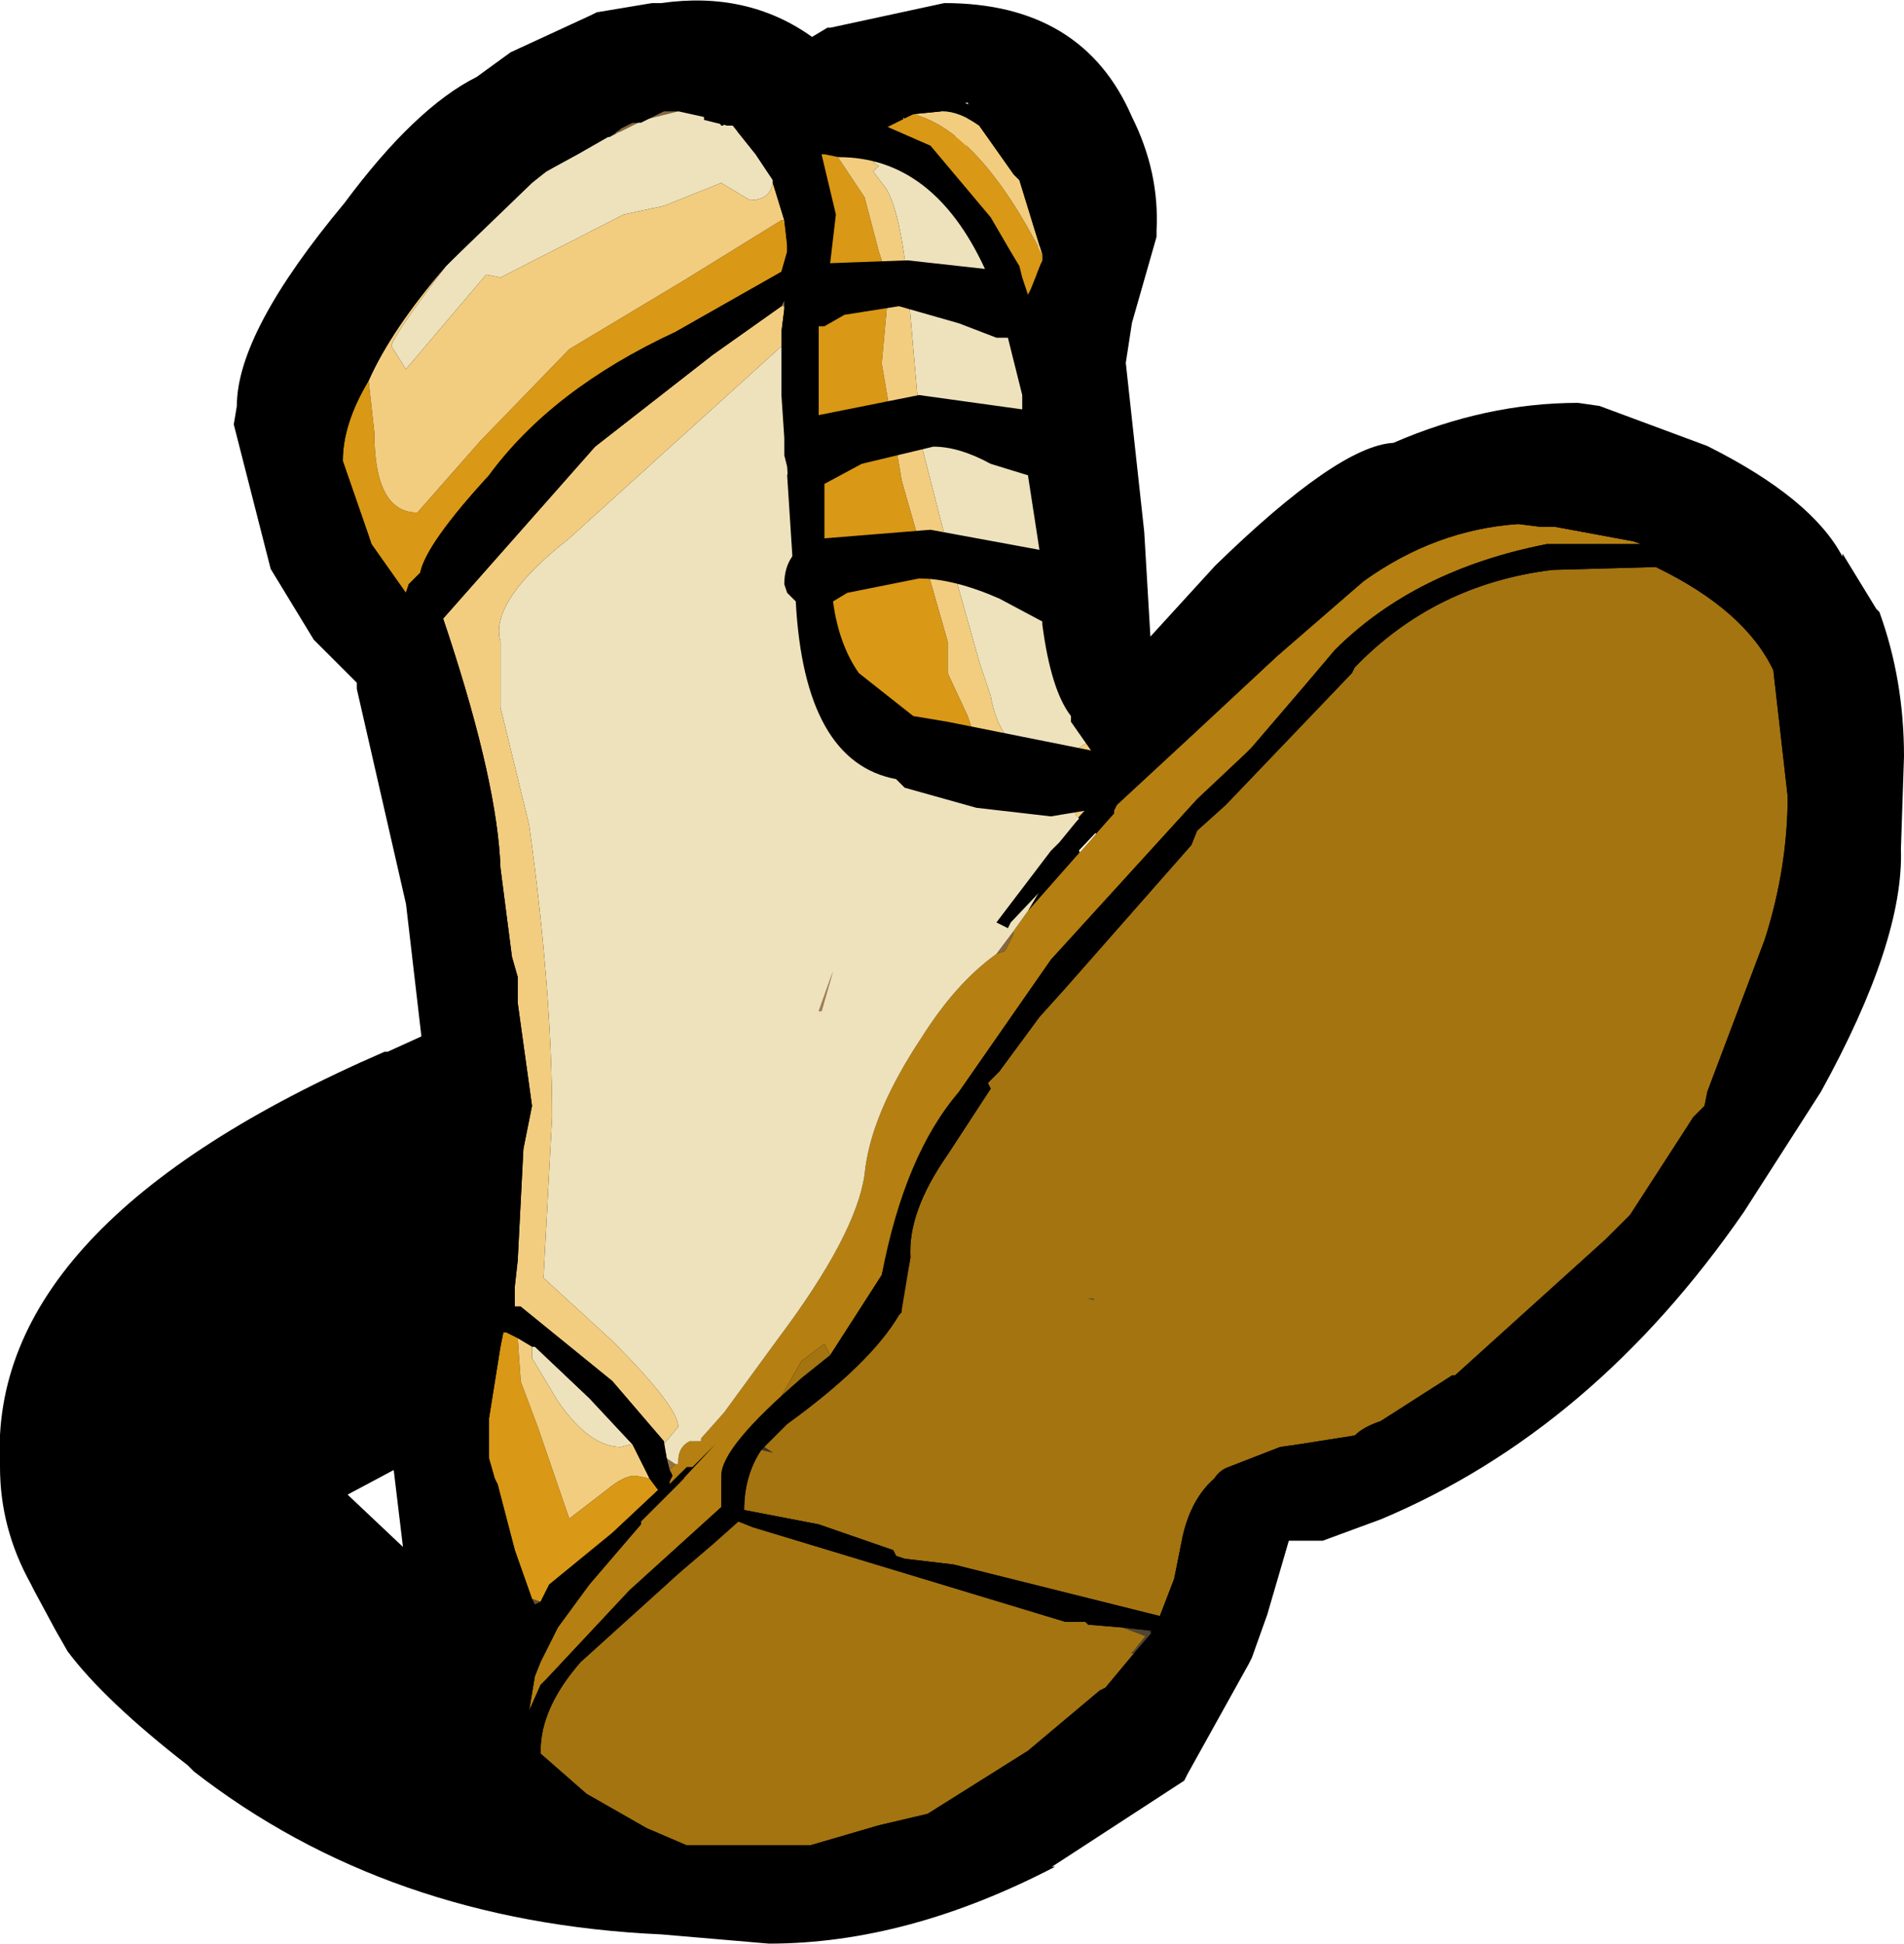<?xml version="1.0" encoding="UTF-8" standalone="no"?>
<svg xmlns:ffdec="https://www.free-decompiler.com/flash" xmlns:xlink="http://www.w3.org/1999/xlink" ffdec:objectType="frame" height="31.6px" width="30.95px" xmlns="http://www.w3.org/2000/svg">
  <g transform="matrix(1.0, 0.0, 0.0, 1.0, 15.35, 15.9)">
    <use ffdec:characterId="2644" height="31.6" transform="matrix(1.0, 0.0, 0.0, 1.0, -15.35, -15.9)" width="30.95" xlink:href="#shape0"/>
    <use ffdec:characterId="2646" height="31.9" transform="matrix(0.932, 0.0, 0.0, 0.932, -10.663, -14.976)" width="27.15" xlink:href="#sprite0"/>
  </g>
  <defs>
    <g id="shape0" transform="matrix(1.0, 0.0, 0.0, 1.0, 15.35, 15.9)">
      <path d="M0.4 -14.5 L-0.15 -14.25 0.35 -13.4 0.4 -14.5 M3.05 -14.0 Q3.5 -13.1 3.45 -12.15 L3.45 -12.05 3.05 -10.65 2.95 -10.0 3.25 -7.25 3.35 -5.55 4.4 -6.7 Q6.4 -8.65 7.3 -8.7 8.8 -9.35 10.3 -9.35 L10.65 -9.3 12.4 -8.65 Q14.1 -7.8 14.6 -6.85 L14.6 -6.9 15.15 -6.0 15.2 -5.95 Q15.6 -4.85 15.6 -3.6 L15.55 -2.1 Q15.6 -0.6 14.25 1.85 L13.0 3.8 Q10.55 7.35 7.1 8.8 L6.15 9.15 5.6 9.15 5.25 10.35 5.0 11.05 4.95 11.15 3.95 12.95 3.9 13.05 1.75 14.45 1.8 14.45 Q-0.6 15.7 -2.85 15.7 L-4.6 15.55 Q-9.05 15.35 -12.2 12.9 L-12.3 12.8 Q-13.65 11.75 -14.25 10.95 L-14.45 10.6 -14.8 9.95 -14.85 9.85 Q-15.35 8.95 -15.35 7.95 L-15.35 7.9 Q-15.55 4.0 -9.1 1.2 L-9.05 1.2 -8.5 0.95 -8.75 -1.2 -9.55 -4.7 -9.55 -4.8 -9.65 -4.9 -10.25 -5.5 -10.95 -6.65 -11.55 -9.0 -11.5 -9.3 Q-11.5 -10.5 -9.75 -12.6 -8.6 -14.15 -7.6 -14.65 L-7.05 -15.05 -5.75 -15.65 -5.65 -15.7 -4.75 -15.85 -4.6 -15.85 Q-3.2 -16.05 -2.15 -15.3 L-1.9 -15.45 -1.85 -15.45 0.0 -15.85 Q2.25 -15.85 3.05 -14.0 M0.7 -11.7 L0.7 -11.65 2.25 -11.6 2.2 -12.05 0.7 -11.7 M2.3 -1.8 L2.85 -2.0 1.85 -2.9 2.3 -1.8 M10.35 3.55 L10.25 3.65 10.5 3.85 10.35 3.55 M-5.25 -13.6 L-5.45 -14.55 -5.75 -14.4 -5.25 -13.6 M-2.95 -14.5 L-3.5 -14.75 -3.65 -13.25 -2.95 -14.5 M-1.05 -14.6 L-0.65 -13.95 -0.7 -14.6 -1.05 -14.6 M-9.7 8.4 L-8.8 9.25 -8.95 8.0 -9.7 8.4" fill="#000000" fill-rule="evenodd" stroke="none"/>
    </g>
    <g id="sprite0" transform="matrix(1.0, 0.0, 0.0, 1.0, 0.55, 0.35)">
      <use ffdec:characterId="2645" height="31.9" transform="matrix(1.0, 0.0, 0.0, 1.0, -0.55, -0.35)" width="27.15" xlink:href="#shape1"/>
    </g>
    <g id="shape1" transform="matrix(1.0, 0.0, 0.0, 1.0, 0.55, 0.35)">
      <path d="M7.75 23.9 L7.9 24.0 7.7 23.95 7.75 23.9 M14.45 27.1 L14.5 27.1 14.5 27.15 14.45 27.1" fill="#3d3325" fill-rule="evenodd" stroke="none"/>
      <path d="M14.2 27.5 L14.15 27.5 14.2 27.45 14.4 27.2 14.0 27.05 14.45 27.1 14.5 27.15 14.2 27.5" fill="#524432" fill-rule="evenodd" stroke="none"/>
      <path d="M6.2 24.2 L6.1 24.3 6.05 24.1 6.2 24.2 M11.0 0.45 L10.95 0.35 11.35 0.5 11.0 0.45 M11.6 12.7 L12.5 12.6 12.9 12.65 11.55 12.75 11.6 12.7 M10.35 12.25 L10.45 12.3 10.6 12.3 10.6 12.35 10.7 12.4 11.35 12.7 10.35 12.25 M8.1 4.0 L8.05 4.0 8.1 3.9 8.1 4.0" fill="#947243" fill-rule="evenodd" stroke="none"/>
      <path d="M13.2 22.0 L13.35 22.0 15.6 22.85 15.4 23.05 13.2 22.0 M12.45 22.4 L12.6 22.35 Q13.05 22.35 14.3 23.0 L15.6 23.7 13.0 22.6 12.45 22.4 M15.7 23.8 L15.7 23.85 15.55 23.9 15.05 23.7 15.65 23.8 15.7 23.8 M15.3 22.15 L13.25 21.35 Q13.7 21.15 15.3 22.0 L15.3 22.15" fill="#6c5942" fill-rule="evenodd" stroke="none"/>
      <path d="M13.3 9.8 L13.25 9.45 13.5 10.3 13.3 9.8" fill="#755a35" fill-rule="evenodd" stroke="none"/>
      <path d="M5.05 1.05 L5.2 0.95 5.25 0.9 5.45 0.8 5.55 0.8 5.05 1.05 M5.65 0.75 L6.0 0.6 6.25 0.6 5.65 0.75" fill="#86673e" fill-rule="evenodd" stroke="none"/>
      <path d="M11.0 0.45 L10.85 0.4 10.85 0.35 10.95 0.35 11.0 0.45 M3.85 26.6 L3.75 26.65 3.7 26.55 3.85 26.6" fill="#664f2f" fill-rule="evenodd" stroke="none"/>
      <path d="M8.75 16.3 L8.7 16.3 8.95 15.6 8.75 16.3" fill="#a57e4b" fill-rule="evenodd" stroke="none"/>
      <path d="M12.1 14.9 L12.1 14.95 11.95 15.25 11.8 15.3 12.1 14.9" fill="#87673d" fill-rule="evenodd" stroke="none"/>
      <path d="M2.2 30.1 L2.15 30.05 2.2 30.05 2.2 30.1" fill="#000000" fill-rule="evenodd" stroke="none"/>
      <path d="M12.6 3.1 L12.6 3.2 12.5 3.45 12.6 3.65 12.55 3.7 12.7 4.45 12.7 4.5 12.75 4.6 12.75 4.8 12.85 5.3 12.85 5.4 12.9 6.1 12.9 6.95 12.75 7.1 12.55 6.35 12.45 6.35 12.35 5.7 11.8 3.2 11.85 3.1 11.55 2.6 11.05 1.85 10.95 1.65 Q10.55 1.25 9.75 1.1 L9.45 1.1 9.75 0.95 10.35 0.65 Q11.5 0.95 12.6 3.1 M9.0 1.35 L9.5 2.1 9.75 3.05 9.8 3.2 9.9 3.9 9.8 5.0 10.15 7.05 10.95 9.85 10.95 10.4 11.3 11.15 11.65 12.2 11.6 12.7 11.55 12.75 11.35 12.7 10.7 12.4 10.7 12.25 10.3 11.7 10.25 11.65 10.1 11.65 Q9.55 11.65 9.2 10.75 L9.15 10.8 9.05 10.5 9.0 10.4 Q8.75 9.85 8.75 9.15 L8.75 9.1 8.45 7.3 8.5 7.1 8.7 7.25 8.65 6.75 8.45 4.2 Q8.45 3.55 8.6 3.25 L8.6 1.85 8.45 1.75 8.55 1.65 8.4 1.5 8.55 1.35 8.6 1.35 8.65 1.25 9.0 1.35 M8.1 2.5 L8.15 2.9 8.15 3.05 8.05 3.4 6.2 4.45 Q4.05 5.45 2.95 6.95 1.85 8.15 1.75 8.65 L1.55 8.85 1.5 9.0 0.9 8.15 0.85 8.0 0.4 6.7 Q0.4 6.05 0.85 5.3 L0.95 6.2 Q0.95 7.6 1.7 7.6 L2.8 6.35 4.35 4.75 6.35 3.55 8.05 2.5 8.1 2.5 M3.7 26.55 L3.4 25.7 3.1 24.55 3.05 24.45 2.95 24.1 2.95 23.9 2.95 23.4 3.15 22.15 3.2 21.9 3.25 21.9 3.45 22.0 3.5 22.7 3.5 22.75 3.8 23.55 4.35 25.15 5.0 24.65 Q5.3 24.4 5.5 24.4 L5.75 24.45 5.9 24.65 5.1 25.4 4.0 26.3 3.85 26.6 3.7 26.55" fill="#d99815" fill-rule="evenodd" stroke="none"/>
      <path d="M12.35 14.55 L13.85 12.85 13.85 12.8 13.9 12.7 15.25 11.45 16.7 10.1 18.2 8.8 Q19.45 7.9 20.9 7.8 L21.3 7.85 21.55 7.85 22.9 8.1 23.05 8.15 21.4 8.15 Q19.1 8.6 17.7 10.0 L17.15 10.65 16.25 11.7 16.15 11.8 15.3 12.6 12.75 15.4 11.15 17.7 10.65 18.45 Q10.35 19.1 10.2 19.7 L9.95 20.3 9.8 20.9 8.9 22.3 8.8 22.1 8.4 22.4 8.0 23.1 7.5 24.1 7.4 24.35 7.15 24.45 7.0 24.45 7.0 24.95 5.4 26.4 3.95 27.95 3.85 28.05 3.65 28.5 3.75 27.9 3.85 27.65 4.15 27.05 4.7 26.3 5.6 25.25 5.6 25.2 6.25 24.55 6.35 24.45 6.3 24.35 6.1 24.55 6.1 24.5 6.15 24.4 6.1 24.3 6.2 24.2 6.25 24.2 6.25 24.15 Q6.25 23.9 6.45 23.8 L6.65 23.8 6.65 23.75 7.05 23.3 8.0 22.0 Q9.35 20.2 9.5 19.15 9.6 18.1 10.5 16.75 11.1 15.8 11.8 15.3 L11.95 15.25 12.1 14.95 12.1 14.9 12.35 14.55" fill="#b58011" fill-rule="evenodd" stroke="none"/>
      <path d="M12.35 14.55 L12.1 14.9 11.8 15.3 Q11.1 15.8 10.5 16.75 9.6 18.1 9.5 19.15 9.35 20.2 8.0 22.0 L7.05 23.3 6.65 23.75 6.65 23.8 6.45 23.8 Q6.25 23.9 6.25 24.15 L6.25 24.2 6.2 24.2 6.05 24.1 6.0 23.85 6.25 23.55 Q6.25 23.2 5.1 22.05 L3.9 20.95 4.05 18.15 Q4.05 15.95 3.65 13.05 L3.15 11.0 3.15 9.85 Q2.95 9.15 4.35 8.05 L8.05 4.7 8.05 5.3 8.4 5.3 8.45 5.55 8.25 6.6 8.15 6.95 8.25 8.5 8.3 9.05 9.05 10.8 Q9.55 11.7 10.25 12.2 L10.35 12.25 11.35 12.7 11.55 12.75 12.9 12.65 13.1 12.55 13.2 12.95 13.2 13.1 12.35 14.55 M12.35 5.7 L12.4 6.55 12.35 6.75 12.75 8.5 13.1 10.9 13.4 11.6 13.25 11.7 Q13.1 11.8 13.05 11.85 L12.45 11.85 Q11.85 11.65 11.7 10.8 L11.5 10.2 11.05 8.6 10.5 6.45 10.25 3.6 Q10.1 2.15 9.8 1.85 L9.65 1.65 9.75 1.55 9.65 1.5 9.85 1.35 9.9 1.35 10.3 1.5 10.85 1.9 10.95 1.85 11.05 1.85 11.55 2.6 11.85 3.1 11.8 3.2 12.35 5.7 M6.25 0.6 Q6.8 0.5 7.0 0.85 L7.2 0.85 7.6 1.35 7.8 1.65 7.9 1.8 7.9 1.85 Q7.85 2.15 7.5 2.15 L7.0 1.85 6.0 2.25 5.3 2.4 3.15 3.5 2.9 3.45 1.5 5.1 1.25 4.7 Q1.25 4.55 2.2 3.3 L2.3 3.2 3.0 2.5 Q3.25 2.1 3.95 1.65 L4.95 1.05 5.05 1.05 5.55 0.8 5.65 0.75 6.25 0.6 M8.75 16.3 L8.95 15.6 8.7 16.3 8.75 16.3 M3.7 22.15 L3.75 22.15 4.7 23.05 5.4 23.8 5.45 23.85 5.25 23.9 Q4.7 23.9 4.15 23.1 L3.7 22.35 3.7 22.15" fill="#eee2bc" fill-rule="evenodd" stroke="none"/>
      <path d="M10.35 0.65 L10.85 0.6 Q11.15 0.6 11.5 0.85 L12.1 1.7 12.2 1.8 12.6 3.1 Q11.5 0.95 10.35 0.65 M13.4 11.6 L13.5 11.6 Q13.8 11.3 13.8 12.05 L13.8 12.15 13.8 12.2 13.75 12.35 13.2 12.95 13.1 12.55 12.9 12.65 12.5 12.6 11.6 12.7 11.65 12.2 11.3 11.15 10.95 10.4 10.95 9.85 10.15 7.05 9.8 5.0 9.9 3.9 9.8 3.2 9.75 3.05 9.5 2.1 9.0 1.35 9.65 1.35 9.85 1.35 9.65 1.5 9.75 1.55 9.65 1.65 9.8 1.85 Q10.1 2.15 10.25 3.6 L10.5 6.45 11.05 8.6 11.5 10.2 11.7 10.8 Q11.85 11.65 12.45 11.85 L13.05 11.85 Q13.1 11.8 13.25 11.7 L13.4 11.6 M8.05 4.7 L4.35 8.05 Q2.95 9.15 3.15 9.85 L3.15 11.0 3.65 13.05 Q4.05 15.95 4.05 18.15 L3.9 20.95 5.1 22.05 Q6.25 23.2 6.25 23.55 L6.0 23.85 6.0 23.8 5.1 22.75 3.5 21.45 3.4 21.45 3.4 21.15 3.4 21.1 3.45 20.65 3.55 18.7 3.7 17.95 3.45 16.15 3.45 15.7 3.35 15.35 3.15 13.8 Q3.1 12.35 2.25 9.75 L2.15 9.45 4.8 6.45 6.85 4.85 8.05 4.0 8.1 4.0 8.1 4.05 8.05 4.45 8.05 4.7 M7.9 1.85 L8.1 2.5 8.05 2.5 6.35 3.55 4.35 4.75 2.8 6.35 1.7 7.6 Q0.95 7.6 0.95 6.2 L0.85 5.3 Q1.25 4.4 2.2 3.3 1.25 4.55 1.25 4.7 L1.5 5.1 2.9 3.45 3.15 3.5 5.3 2.4 6.0 2.25 7.0 1.85 7.5 2.15 Q7.85 2.15 7.9 1.85 M3.45 22.0 L3.7 22.15 3.7 22.35 4.15 23.1 Q4.7 23.9 5.25 23.9 L5.45 23.85 5.75 24.45 5.5 24.4 Q5.3 24.4 5.0 24.65 L4.35 25.15 3.8 23.55 3.5 22.75 3.5 22.7 3.45 22.0" fill="#f2cd80" fill-rule="evenodd" stroke="none"/>
      <path d="M8.0 23.1 L8.4 22.4 8.8 22.1 8.9 22.3 8.4 22.7 8.0 23.1 M7.75 23.9 L7.85 23.8 7.95 23.7 8.15 23.5 Q9.6 22.45 10.1 21.6 L10.3 20.6 Q10.25 19.8 10.95 18.8 L11.7 17.65 11.65 17.55 11.85 17.35 12.55 16.4 13.0 15.9 15.2 13.4 15.3 13.15 15.8 12.7 18.0 10.4 18.05 10.3 Q19.45 8.85 21.5 8.6 L23.3 8.55 Q24.85 9.3 25.35 10.35 L25.6 12.55 Q25.6 13.8 25.2 15.05 L24.2 17.7 24.15 17.95 23.95 18.15 22.85 19.85 22.4 20.3 19.8 22.65 19.75 22.65 18.5 23.45 Q18.2 23.55 18.05 23.7 L17.1 23.85 16.75 23.9 15.85 24.25 Q15.7 24.3 15.6 24.45 15.2 24.8 15.05 25.45 L14.9 26.2 14.65 26.85 11.05 25.95 10.2 25.85 10.05 25.8 10.0 25.7 8.7 25.25 7.4 25.0 Q7.4 24.4 7.7 23.95 L7.9 24.0 7.75 23.9 M13.2 22.0 Q12.0 21.45 11.75 21.45 L11.55 21.45 11.55 21.5 15.45 23.2 15.55 23.15 15.55 23.05 15.4 23.05 15.6 22.85 13.35 22.0 13.2 22.0 M15.6 23.7 L14.3 23.0 Q13.05 22.35 12.6 22.35 L12.45 22.4 10.75 21.75 10.55 21.75 10.6 21.9 13.0 22.9 15.05 23.7 15.55 23.9 15.7 23.85 15.7 23.8 15.75 23.8 15.75 23.75 15.6 23.7 M15.3 22.15 L15.3 22.0 Q13.7 21.15 13.25 21.35 L15.3 22.15 M14.2 27.5 L13.7 28.1 13.6 28.15 12.35 29.2 10.6 30.3 9.75 30.5 8.55 30.85 6.4 30.85 5.7 30.55 4.65 29.95 3.85 29.25 3.85 29.2 Q3.85 28.45 4.55 27.65 L6.1 26.25 Q6.2 26.15 6.85 25.6 L7.3 25.2 7.55 25.3 13.0 26.95 13.35 26.95 13.4 27.0 14.0 27.05 14.4 27.2 14.2 27.45 14.15 27.5 14.2 27.5" fill="#a47411" fill-rule="evenodd" stroke="none"/>
      <path d="M5.9 -0.3 L6.05 -0.3 Q7.45 -0.5 8.3 0.45 L9.25 0.05 10.85 -0.3 Q12.6 -0.3 13.25 1.1 13.6 1.85 13.55 2.65 13.4 3.65 13.1 3.9 L13.05 4.95 13.35 8.05 Q13.75 11.05 14.3 11.05 L16.3 9.25 Q18.1 7.45 18.85 7.4 L18.9 7.4 Q20.4 6.7 21.9 6.7 L22.05 6.75 23.7 7.35 Q25.2 8.1 25.65 8.85 L26.2 9.75 Q26.6 10.7 26.6 11.85 L26.55 13.4 Q26.55 14.85 25.25 17.2 L23.95 19.25 Q21.55 22.8 18.05 24.25 L17.25 24.55 Q15.95 24.8 15.85 25.15 L15.85 25.25 15.55 26.45 15.2 27.2 15.2 27.25 14.3 29.0 12.3 30.3 Q9.95 31.55 7.8 31.55 4.95 31.55 3.65 30.3 2.75 29.4 2.75 28.35 L2.9 27.6 3.0 26.9 Q2.3 26.55 2.15 23.15 L2.2 21.95 2.75 20.7 2.9 17.95 2.8 16.9 2.45 14.3 1.55 10.3 1.1 9.65 0.65 9.2 0.05 8.25 -0.55 6.05 -0.5 5.9 Q-0.5 4.85 1.15 2.8 2.35 1.3 3.25 0.8 L3.75 0.45 4.95 -0.15 5.9 -0.3 M10.15 21.55 L10.1 21.6 Q9.6 22.45 8.15 23.5 L7.95 23.7 7.85 23.8 7.75 23.9 7.7 23.95 Q7.4 24.4 7.4 25.0 L8.7 25.25 10.0 25.7 10.05 25.8 10.2 25.85 11.05 25.95 14.65 26.85 14.9 26.2 15.05 25.45 Q15.2 24.8 15.6 24.45 15.7 24.3 15.85 24.25 L16.75 23.9 17.1 23.85 18.05 23.7 Q18.2 23.55 18.5 23.45 L19.75 22.65 19.8 22.65 22.4 20.3 22.7 20.1 23.65 18.65 23.95 18.15 24.15 17.95 24.2 17.7 25.2 15.05 Q25.6 13.8 25.6 12.55 L25.35 10.35 Q24.85 9.3 23.3 8.55 L21.5 8.6 Q19.45 8.85 18.05 10.3 L18.0 10.4 15.8 12.7 15.3 13.15 15.2 13.4 13.0 15.9 12.55 16.4 11.85 17.35 11.65 17.55 11.7 17.65 10.95 18.8 Q10.25 19.8 10.3 20.6 L10.15 21.5 10.15 21.55 M22.9 8.1 L21.55 7.85 21.3 7.85 20.9 7.8 Q19.45 7.9 18.2 8.8 L16.7 10.1 15.25 11.45 13.9 12.7 13.85 12.8 13.85 12.85 12.05 14.75 12.0 14.85 11.8 14.75 12.75 13.5 12.9 13.35 13.35 12.8 12.75 12.9 11.45 12.75 10.2 12.4 10.05 12.25 Q8.45 11.95 8.3 9.15 L8.15 9.0 8.1 8.85 Q8.1 8.55 8.25 8.35 L8.15 6.8 8.1 6.6 8.1 6.3 8.05 5.55 8.05 4.7 8.05 4.45 8.1 4.05 8.1 4.0 8.1 3.9 8.05 4.0 6.85 4.85 4.8 6.45 2.15 9.45 2.25 9.75 Q3.1 12.35 3.15 13.8 L3.35 15.35 3.45 15.7 3.45 16.15 3.7 17.95 3.55 18.7 3.45 20.65 3.4 21.1 3.4 21.15 3.4 21.45 3.5 21.45 5.1 22.75 6.0 23.8 6.05 24.1 6.1 24.3 6.15 24.4 6.1 24.5 6.1 24.55 6.4 24.25 6.5 24.25 6.9 23.85 6.25 24.55 5.6 25.2 5.6 25.25 4.7 26.3 4.15 27.05 3.85 27.65 3.75 27.9 3.65 28.5 3.85 28.05 3.95 27.95 5.4 26.4 7.0 24.95 7.0 24.45 7.0 24.4 Q7.0 23.9 8.4 22.7 L8.9 22.3 9.8 20.9 Q10.2 18.8 11.15 17.7 L12.75 15.4 15.3 12.6 16.15 11.8 16.25 11.7 17.15 10.65 17.7 10.0 Q19.1 8.6 21.4 8.15 L23.05 8.15 22.9 8.1 M11.3 0.45 L11.25 0.45 11.35 0.5 11.3 0.45 M10.35 0.65 L9.85 0.85 10.65 1.2 11.7 2.45 12.05 3.05 12.2 3.3 12.25 3.5 12.35 3.8 12.4 3.7 12.6 3.2 12.6 3.1 12.2 1.8 12.1 1.7 11.5 0.85 Q11.15 0.6 10.85 0.6 L10.35 0.65 M11.8 4.55 L11.15 4.3 10.1 4.0 9.15 4.15 8.8 4.35 8.7 4.35 8.7 5.9 10.45 5.55 12.25 5.8 12.25 5.55 12.0 4.55 11.8 4.55 M11.6 3.35 Q10.7 1.4 9.05 1.4 L8.8 1.35 8.75 1.35 9.0 2.4 8.9 3.25 10.25 3.2 11.6 3.35 M10.45 8.75 L9.2 9.0 8.95 9.15 Q9.05 9.9 9.4 10.4 L10.35 11.15 10.95 11.25 13.45 11.75 13.1 11.25 13.1 11.15 Q12.75 10.7 12.6 9.55 L12.6 9.5 11.85 9.1 Q11.05 8.75 10.45 8.75 M10.7 6.45 L9.45 6.75 8.8 7.1 8.8 8.05 10.65 7.9 12.55 8.25 12.35 6.95 11.7 6.75 Q11.15 6.45 10.7 6.45 M7.8 1.65 L7.6 1.35 7.2 0.85 7.1 0.85 6.7 0.75 6.7 0.7 6.25 0.6 6.0 0.6 5.6 0.8 5.45 0.8 5.25 0.9 5.2 0.95 4.5 1.35 3.95 1.65 3.7 1.85 2.3 3.2 2.2 3.3 Q1.25 4.4 0.85 5.3 0.4 6.05 0.4 6.7 L0.85 8.0 0.9 8.15 1.5 9.0 1.55 8.85 1.75 8.65 Q1.85 8.15 2.95 6.95 4.05 5.45 6.2 4.45 L8.05 3.4 8.15 3.05 8.15 2.95 8.1 2.5 7.9 1.85 7.9 1.8 7.8 1.65 M3.15 22.15 L2.95 23.4 2.95 23.9 2.95 24.1 3.05 24.45 3.1 24.55 3.4 25.7 3.7 26.55 3.75 26.65 3.85 26.6 4.0 26.3 5.1 25.4 5.9 24.65 5.75 24.45 5.45 23.85 5.4 23.8 4.7 23.05 3.75 22.15 3.7 22.15 3.45 22.0 3.25 21.9 3.2 21.9 3.15 22.15 M13.35 26.95 L13.0 26.95 7.55 25.3 7.3 25.2 6.85 25.6 Q6.2 26.15 6.1 26.25 L4.55 27.65 Q3.85 28.45 3.85 29.2 L3.85 29.25 4.65 29.95 5.7 30.55 6.4 30.85 8.55 30.85 9.75 30.5 10.6 30.3 12.35 29.2 13.6 28.15 13.7 28.1 14.2 27.5 14.5 27.15 14.5 27.1 14.45 27.1 14.0 27.05 13.4 27.0 13.35 26.95" fill="#000000" fill-rule="evenodd" stroke="none"/>
      <path d="M10.15 21.5 L10.25 21.5 10.35 21.55 10.35 21.5 10.5 21.5 10.5 21.45 10.55 21.45 10.5 21.4 10.7 21.35 10.75 21.35 11.3 21.05 11.3 20.95 11.5 21.0 11.65 21.0 12.0 21.1 12.0 20.95 Q12.0 20.75 13.5 21.35 13.5 20.75 14.35 21.05 L16.0 21.95 15.9 22.15 16.05 22.35 15.9 22.4 15.6 22.4 15.7 22.45 15.7 22.5 16.0 23.05 16.0 23.1 15.9 23.15 15.7 23.4 15.7 23.45 15.8 23.4 15.9 23.55 15.9 23.9 15.5 23.9 15.55 23.95 15.4 24.05 15.2 24.15 12.1 22.7 11.45 22.5 10.65 22.0 10.1 21.75 10.15 21.55 10.15 21.5 M12.35 21.3 L13.0 21.5 12.2 21.2 12.35 21.3" fill="#a47411" fill-rule="evenodd" stroke="none"/>
    </g>
  </defs>
</svg>
